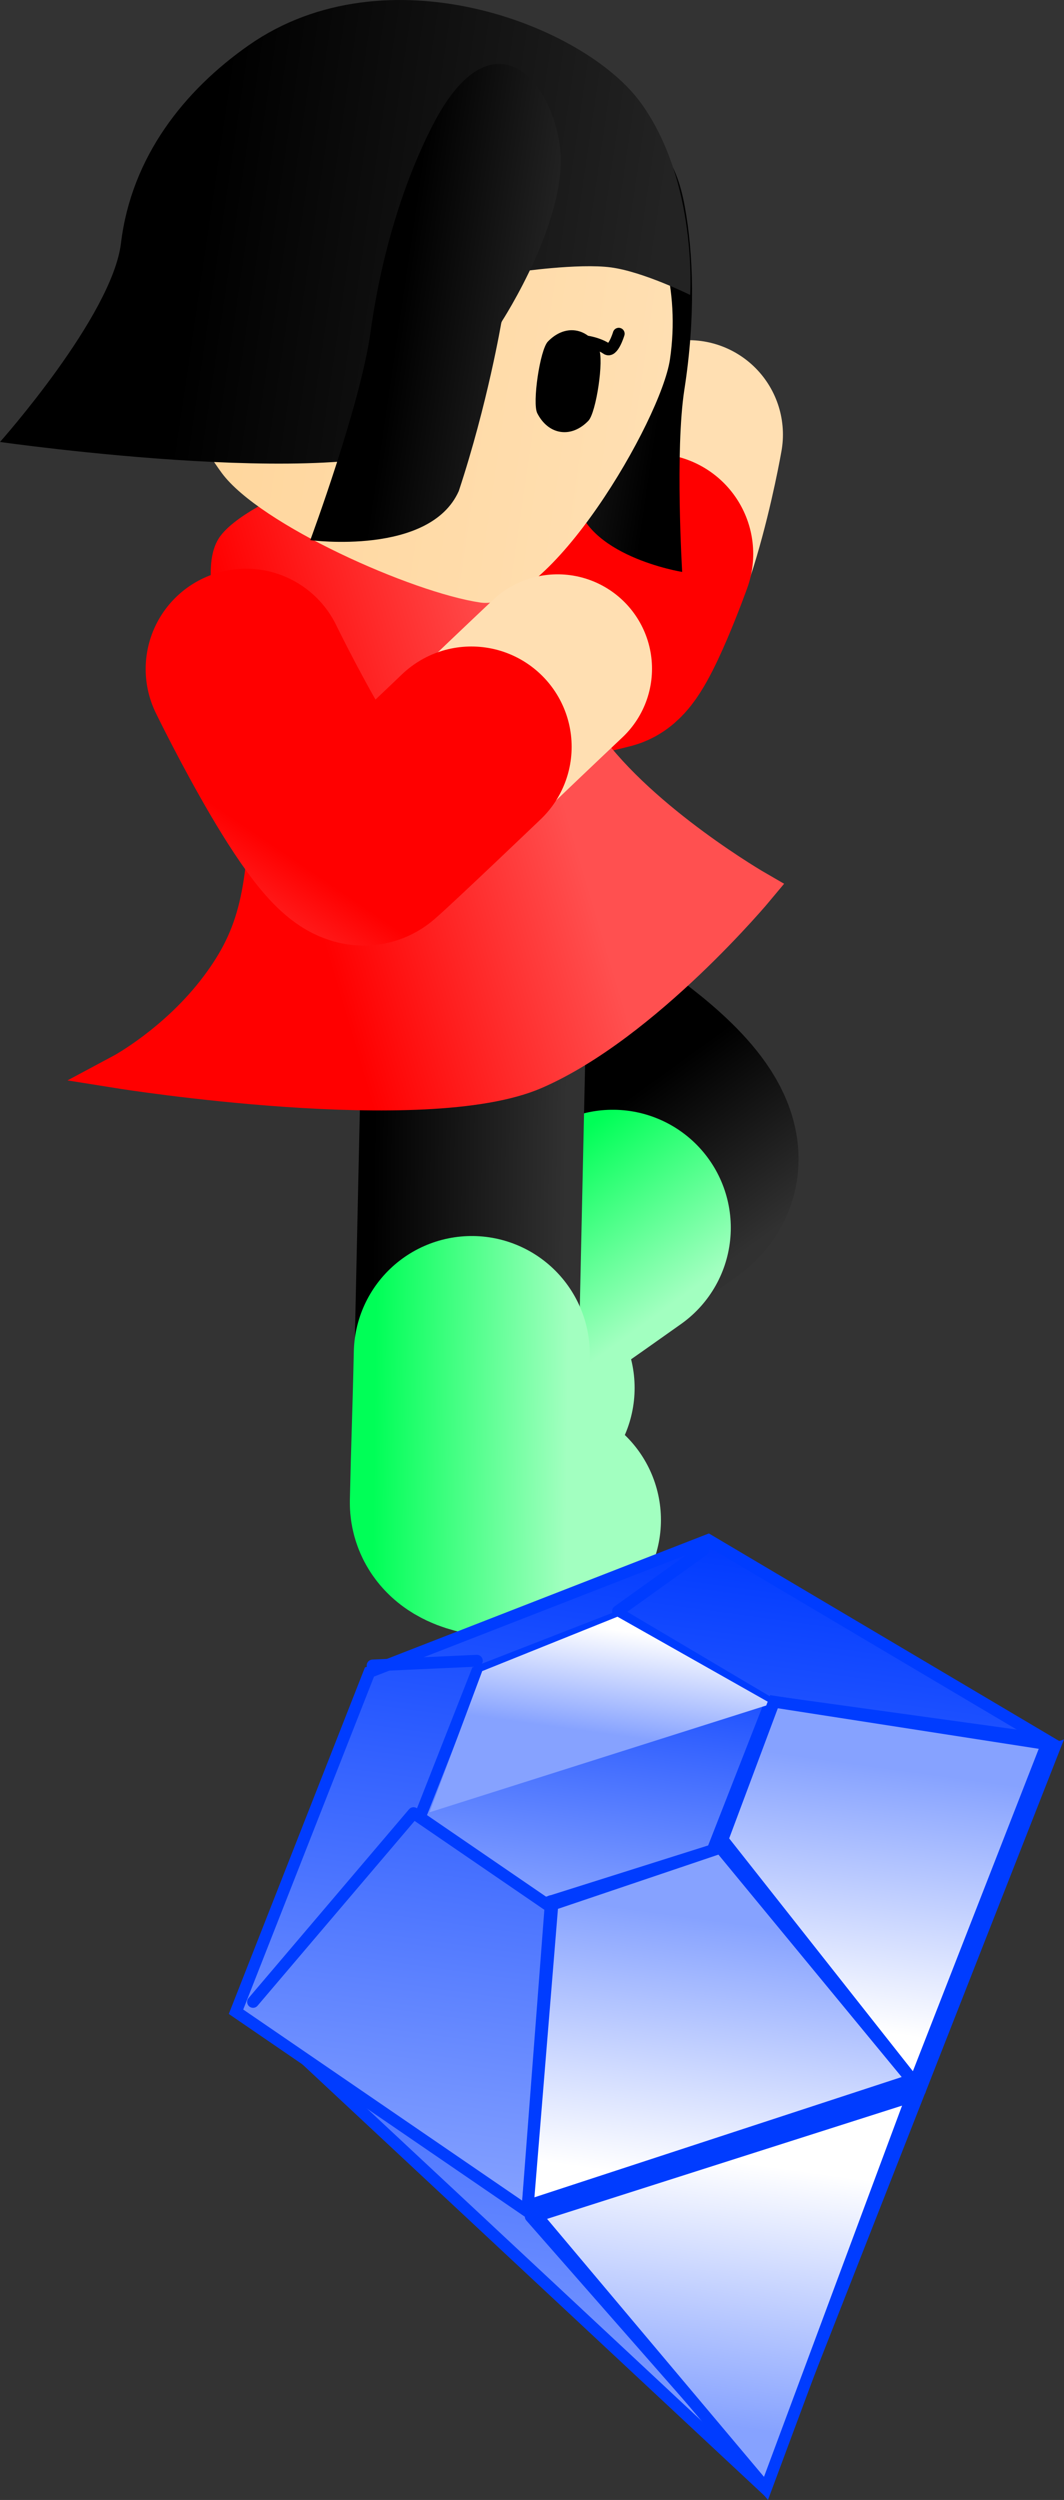 <svg version="1.1" xmlns="http://www.w3.org/2000/svg" xmlns:xlink="http://www.w3.org/1999/xlink" width="45.082" height="105.923" viewBox="0,0,45.082,105.923"><rect x="0" y="0" width="45.082" height="105.923" fill="#333333" stroke="none"/><defs><linearGradient x1="236.097" y1="183.255" x2="242.144" y2="179.707" gradientUnits="userSpaceOnUse" id="color-1"><stop offset="0" stop-color="#ff5050"/><stop offset="1" stop-color="#ff0000"/></linearGradient><linearGradient x1="245.51" y1="199.418" x2="250.309" y2="206.041" gradientUnits="userSpaceOnUse" id="color-2"><stop offset="0" stop-color="#000000"/><stop offset="1" stop-color="#313131"/></linearGradient><linearGradient x1="245.511" y1="199.408" x2="250.311" y2="206.031" gradientUnits="userSpaceOnUse" id="color-3"><stop offset="0" stop-color="#00ff57"/><stop offset="1" stop-color="#a2ffc0"/></linearGradient><linearGradient x1="235.128" y1="206.415" x2="243.306" y2="206.521" gradientUnits="userSpaceOnUse" id="color-4"><stop offset="0" stop-color="#000000"/><stop offset="1" stop-color="#313131"/></linearGradient><linearGradient x1="235.315" y1="206.41" x2="243.494" y2="206.516" gradientUnits="userSpaceOnUse" id="color-5"><stop offset="0" stop-color="#00ff57"/><stop offset="1" stop-color="#a2ffc0"/></linearGradient><linearGradient x1="229.975" y1="182.059" x2="240.955" y2="178.797" gradientUnits="userSpaceOnUse" id="color-6"><stop offset="0" stop-color="#ff0000"/><stop offset="1" stop-color="#ff5050"/></linearGradient><linearGradient x1="229.975" y1="182.059" x2="240.955" y2="178.797" gradientUnits="userSpaceOnUse" id="color-7"><stop offset="0" stop-color="#ff0000"/><stop offset="1" stop-color="#ff5050"/></linearGradient><linearGradient x1="247.567" y1="168.391" x2="242.44" y2="167.636" gradientUnits="userSpaceOnUse" id="color-8"><stop offset="0" stop-color="#000000"/><stop offset="1" stop-color="#232323"/></linearGradient><linearGradient x1="248.186" y1="168.483" x2="241.82" y2="167.545" gradientUnits="userSpaceOnUse" id="color-9"><stop offset="0" stop-color="#000000"/><stop offset="1" stop-color="#313131"/></linearGradient><linearGradient x1="226.658" y1="165.614" x2="247.62" y2="168.701" gradientUnits="userSpaceOnUse" id="color-10"><stop offset="0" stop-color="#ffd59a"/><stop offset="1" stop-color="#ffdfb2"/></linearGradient><linearGradient x1="226.793" y1="164.703" x2="247.755" y2="167.79" gradientUnits="userSpaceOnUse" id="color-11"><stop offset="0" stop-color="#ffd499"/><stop offset="1" stop-color="#ffd599"/></linearGradient><linearGradient x1="227.859" y1="162.702" x2="246.932" y2="165.511" gradientUnits="userSpaceOnUse" id="color-12"><stop offset="0" stop-color="#000000"/><stop offset="1" stop-color="#232323"/></linearGradient><linearGradient x1="225.555" y1="162.363" x2="249.236" y2="165.85" gradientUnits="userSpaceOnUse" id="color-13"><stop offset="0" stop-color="#000000"/><stop offset="1" stop-color="#313131"/></linearGradient><linearGradient x1="236.217" y1="166.157" x2="242.374" y2="167.063" gradientUnits="userSpaceOnUse" id="color-14"><stop offset="0" stop-color="#000000"/><stop offset="1" stop-color="#232323"/></linearGradient><linearGradient x1="235.473" y1="166.047" x2="243.118" y2="167.173" gradientUnits="userSpaceOnUse" id="color-15"><stop offset="0" stop-color="#000000"/><stop offset="1" stop-color="#313131"/></linearGradient><linearGradient x1="228.284" y1="195.031" x2="232.219" y2="189.229" gradientUnits="userSpaceOnUse" id="color-16"><stop offset="0" stop-color="#ff5050"/><stop offset="1" stop-color="#ff0000"/></linearGradient><linearGradient x1="248.182" y1="224.476" x2="243.698" y2="256.838" gradientUnits="userSpaceOnUse" id="color-17"><stop offset="0" stop-color="#003aff"/><stop offset="1" stop-color="#86a2ff"/></linearGradient><linearGradient x1="248.713" y1="217.724" x2="244.697" y2="246.71" gradientUnits="userSpaceOnUse" id="color-18"><stop offset="0" stop-color="#003aff"/><stop offset="1" stop-color="#86a2ff"/></linearGradient><linearGradient x1="245.432" y1="220.976" x2="243.713" y2="233.377" gradientUnits="userSpaceOnUse" id="color-19"><stop offset="0" stop-color="#003aff"/><stop offset="1" stop-color="#86a2ff"/></linearGradient><linearGradient x1="243.111" y1="233.177" x2="241.315" y2="246.137" gradientUnits="userSpaceOnUse" id="color-20"><stop offset="0" stop-color="#003aff"/><stop offset="1" stop-color="#86a2ff"/></linearGradient><linearGradient x1="254.661" y1="231.363" x2="253.401" y2="240.455" gradientUnits="userSpaceOnUse" id="color-21"><stop offset="0" stop-color="#003aff"/><stop offset="1" stop-color="#86a2ff"/></linearGradient><linearGradient x1="258.007" y1="225.405" x2="257.984" y2="225.564" gradientUnits="userSpaceOnUse" id="color-22"><stop offset="0" stop-color="#003aff"/><stop offset="1" stop-color="#86a2ff"/></linearGradient><linearGradient x1="247.568" y1="218.024" x2="247.148" y2="221.055" gradientUnits="userSpaceOnUse" id="color-23"><stop offset="0" stop-color="#003aff"/><stop offset="1" stop-color="#86a2ff"/></linearGradient><linearGradient x1="237.418" y1="222.633" x2="237.308" y2="223.431" gradientUnits="userSpaceOnUse" id="color-24"><stop offset="0" stop-color="#003aff"/><stop offset="1" stop-color="#86a2ff"/></linearGradient><linearGradient x1="234.097" y1="229.001" x2="232.881" y2="237.775" gradientUnits="userSpaceOnUse" id="color-25"><stop offset="0" stop-color="#003aff"/><stop offset="1" stop-color="#86a2ff"/></linearGradient><linearGradient x1="247.459" y1="247.26" x2="246.116" y2="256.95" gradientUnits="userSpaceOnUse" id="color-26"><stop offset="0" stop-color="#003aff"/><stop offset="1" stop-color="#86a2ff"/></linearGradient><linearGradient x1="250.518" y1="234.052" x2="248.989" y2="245.089" gradientUnits="userSpaceOnUse" id="color-27"><stop offset="0" stop-color="#86a2ff"/><stop offset="1" stop-color="#ffffff"/></linearGradient><linearGradient x1="245.836" y1="221.675" x2="245.228" y2="226.061" gradientUnits="userSpaceOnUse" id="color-28"><stop offset="0" stop-color="#ffffff"/><stop offset="1" stop-color="#86a2ff"/></linearGradient><linearGradient x1="258.468" y1="227.683" x2="256.938" y2="238.72" gradientUnits="userSpaceOnUse" id="color-29"><stop offset="0" stop-color="#86a2ff"/><stop offset="1" stop-color="#ffffff"/></linearGradient><linearGradient x1="259.051" y1="245.33" x2="257.522" y2="256.367" gradientUnits="userSpaceOnUse" id="color-30"><stop offset="0" stop-color="#ffffff"/><stop offset="1" stop-color="#86a2ff"/></linearGradient></defs><g transform="translate(-219.368,-152.567)"><g data-paper-data="{&quot;isPaintingLayer&quot;:true}" fill-rule="nonzero" stroke-linejoin="miter" stroke-miterlimit="10" stroke-dasharray="" stroke-dashoffset="0" style="mix-blend-mode: normal"><g fill="none" stroke-linecap="round"><path d="M248.541,170.98c0,0 -1.385,7.991 -3.496,8.516c-2.505,0.623 -8.666,2.285 -8.666,2.285" stroke="#ffdfb2" stroke-width="8"/><path d="M247.032,176.037c0,0 -1.385,3.861 -1.989,4.024c-1.439,0.389 -8.69,1.804 -8.69,1.804" stroke="url(#color-1)" stroke-width="8.5"/></g><g fill="none" stroke-linecap="round"><path d="M242.034,195.757c0,0 8.864,4.848 5.76,7.055c-2.181,1.551 -5.884,4.184 -7.84,5.575c-0.794,0.564 1.301,2.997 1.301,2.997" stroke="url(#color-2)" stroke-width="9.5"/><path d="M241.257,211.373c0,0 -2.095,-2.432 -1.301,-2.997c1.956,-1.391 3.195,-2.238 5.376,-3.789" stroke="url(#color-3)" stroke-width="10"/></g><g fill="none" stroke-linecap="round"><path d="M242.184,216.972c0,0 -3.202,0.228 -3.181,-0.746c0.052,-2.4 0.152,-6.942 0.21,-9.617c0.083,-3.808 0.251,-11.495 0.251,-11.495" stroke="url(#color-4)" stroke-width="9.5"/><path d="M242.372,216.968c0,0 -3.202,0.228 -3.181,-0.746c0.052,-2.4 0.109,-3.61 0.167,-6.285" stroke="url(#color-5)" stroke-width="10"/></g><path d="M230.71,186.061c0.076,-2.324 -2.38,-8.602 -1.487,-10.238c0.669,-1.226 7.035,-4.256 9.699,-1.759c1.45,1.36 2.068,4.011 2.387,4.909c0.32,0.898 0.831,2.225 2.898,5.1c2.398,3.334 7.267,6.139 7.267,6.139c0,0 -4.773,5.747 -9.435,7.777c-4.662,2.031 -17.549,-0.025 -17.549,-0.025c0,0 2.339,-1.25 4.103,-3.609c1.655,-2.213 1.978,-4.04 2.117,-8.295z" fill="url(#color-6)" stroke="url(#color-7)" stroke-width="1.463" stroke-linecap="butt"/><g><path d="M248.271,176.8c0,0 -4.199,-0.678 -4.512,-3.202c-0.082,-3.291 0.29,-6.224 0.29,-6.224c0,0 -1.259,-4.363 -0.134,-6.708c1.124,-2.345 3.695,-3.624 4.469,0.658c0.361,1.995 0.462,4.661 -0.018,7.743c-0.403,2.589 -0.094,7.733 -0.094,7.733z" data-paper-data="{&quot;index&quot;:null}" fill="url(#color-8)" stroke="url(#color-9)" stroke-width="0" stroke-linecap="butt"/><path d="M238.827,155.701c2.892,0.426 5.338,1.994 6.954,4.182c1.616,2.189 2.402,4.998 1.974,7.907c-0.379,2.576 -5.145,10.732 -8.037,10.306c-2.892,-0.426 -9.335,-3.297 -10.951,-5.485c-1.616,-2.189 -2.402,-4.998 -1.974,-7.907c0.428,-2.909 1.991,-5.372 4.17,-7.003c2.178,-1.629 4.972,-2.425 7.864,-1.999z" fill="url(#color-10)" stroke="url(#color-11)" stroke-width="0" stroke-linecap="butt"/><g><path d="M245.584,166.706c0,0 -0.248,0.832 -0.517,0.637c-0.252,-0.182 -0.838,-0.366 -1.247,-0.322" data-paper-data="{&quot;index&quot;:null}" fill="none" stroke="#000000" stroke-width="0.5" stroke-linecap="round"/><path d="M244.744,167.359c0.22,0.429 -0.113,2.69 -0.447,3.037c-0.335,0.348 -0.753,0.533 -1.175,0.47c-0.422,-0.062 -0.769,-0.359 -0.989,-0.789c-0.22,-0.429 0.114,-2.69 0.448,-3.037c0.335,-0.348 0.753,-0.533 1.175,-0.47c0.422,0.062 0.769,0.359 0.989,0.789z" data-paper-data="{&quot;index&quot;:null}" fill="#000000" stroke="none" stroke-width="1.301" stroke-linecap="butt"/></g><path d="M219.368,171.293c0,0 4.753,-5.341 5.126,-8.425c0.443,-3.67 2.695,-6.48 5.409,-8.381c5.826,-4.082 14.217,-0.882 16.624,2.448c2.407,3.33 2.082,8.129 2.082,8.129c0,0 -1.982,-0.984 -3.357,-1.167c-1.375,-0.183 -3.953,0.193 -3.953,0.193c0,0 -0.729,3.433 -3.35,6.932c-2.916,2.507 -18.58,0.271 -18.58,0.271z" fill="url(#color-12)" stroke="url(#color-13)" stroke-width="0" stroke-linecap="butt"/><path d="M232.515,175.453c0,0 2.124,-5.729 2.551,-8.804c0.508,-3.66 1.541,-6.65 2.642,-8.789c2.363,-4.592 4.88,-2.257 5.366,0.79c0.486,3.047 -2.461,7.563 -2.461,7.563c0,0 -0.581,3.455 -1.806,7.16c-1.228,2.755 -6.291,2.08 -6.291,2.08z" fill="url(#color-14)" stroke="url(#color-15)" stroke-width="0" stroke-linecap="butt"/></g><g fill="none" stroke-linecap="round"><path d="M242.994,180.901c0,0 -5.544,5.232 -7.036,6.814c-1.77,1.878 -5.487,-5.953 -5.487,-5.953" stroke="#ffdfb2" stroke-width="8"/><path d="M239.339,184.209c0,0 -3.68,3.519 -4.35,4.094c-1.132,0.97 -5.199,-7.39 -5.199,-7.39" stroke="url(#color-16)" stroke-width="8.5"/></g><g stroke="#003cff"><g stroke-width="0.5"><path d="M230.187,237.83l33.835,-11.159l-12.282,31.282z" fill="url(#color-17)" stroke-linecap="butt"/><path d="M235.022,223.411l14.359,-5.595l14.679,8.697l-5.691,14.55l-16.591,5.242l-12.41,-8.501z" fill="url(#color-18)" stroke-linecap="butt"/><path d="M239.574,223.409l6.143,-2.394l6.28,3.721l-2.435,6.225l-7.098,2.243l-5.309,-3.637z" fill="url(#color-19)" stroke-linecap="butt"/><path d="M241.713,246.192l0.998,-13.071" fill="url(#color-20)" stroke-linecap="round"/><path d="M249.716,230.678l8.63,10.463" fill="url(#color-21)" stroke-linecap="round"/><path d="M252.492,224.722l11.007,1.525" fill="url(#color-22)" stroke-linecap="round"/><path d="M249.163,218.245l-3.61,2.589" fill="url(#color-23)" stroke-linecap="round"/><path d="M239.572,222.932l-4.417,0.201" fill="url(#color-24)" stroke-linecap="round"/><path d="M230.09,237.388l6.799,-8" fill="url(#color-25)" stroke-linecap="round"/><path d="M251.719,257.726l-9.863,-11.243" fill="url(#color-26)" stroke-linecap="round"/></g><path d="M241.732,246.022l1.041,-12.761l7.118,-2.406l8.108,9.839z" fill="url(#color-27)" stroke-width="0.5" stroke-linecap="butt"/><path d="M239.8,223.371l5.73,-2.304l6.527,3.691l-14.492,4.597z" fill="url(#color-28)" stroke-width="0" stroke-linecap="butt"/><path d="M258.121,240.822l-8.141,-10.318l2.182,-5.836l11.564,1.797z" fill="url(#color-29)" stroke-width="0.5" stroke-linecap="butt"/><path d="M251.823,258l-9.707,-11.544l15.886,-5.068z" fill="url(#color-30)" stroke-width="0.5" stroke-linecap="butt"/></g></g></g></svg><!--rotationCenter:20.631681168708724:27.432990376362483-->